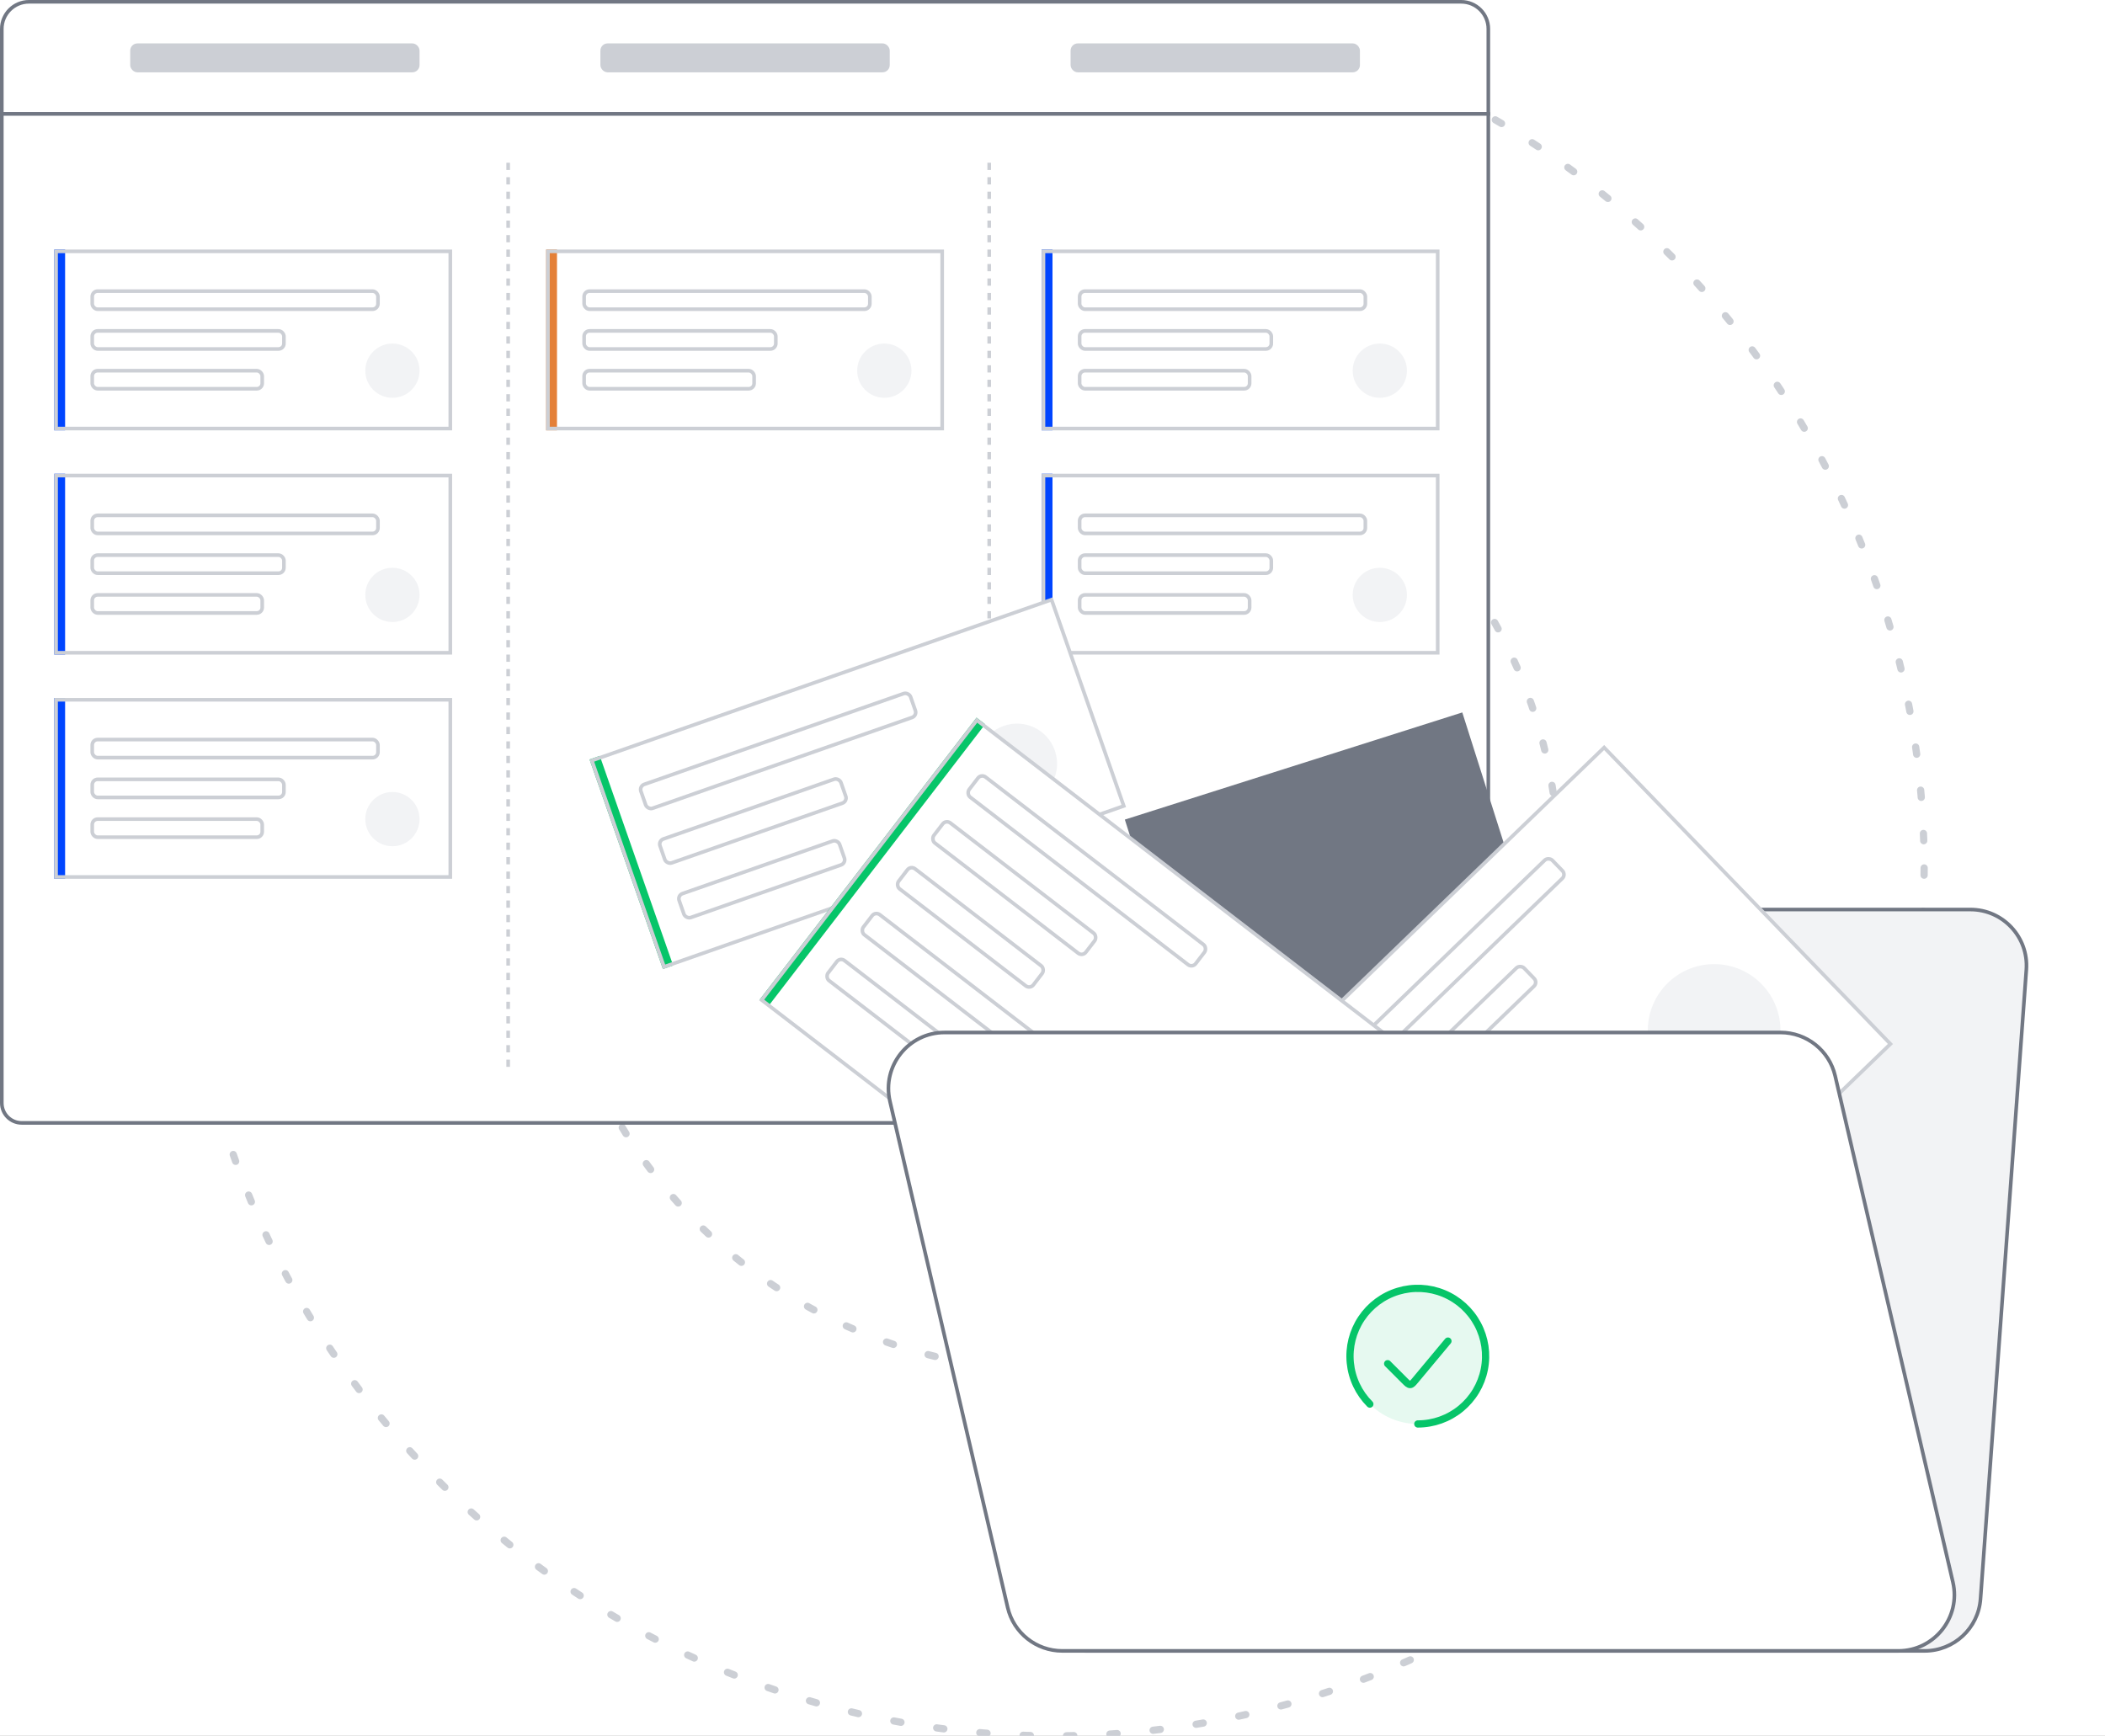 <svg width="582" height="480" viewBox="0 0 582 480" fill="none" xmlns="http://www.w3.org/2000/svg">
<rect x="0" y="0" width="582" height="480" fill="#333333" stroke="none"/>
<g clip-path="url(#clip0_769_8132)">
<rect width="582" height="480" fill="white"/>
<ellipse cx="291.5" cy="240" rx="139.5" ry="139" stroke="#CCCFD5" stroke-width="2" stroke-linecap="round" stroke-dasharray="2 10"/>
<ellipse cx="291.5" cy="240" rx="240.5" ry="240" stroke="#CCCFD5" stroke-width="2" stroke-linecap="round" stroke-dasharray="2 10"/>
<path d="M0.5 8C0.5 3.858 3.858 0.5 8 0.5H404C408.142 0.5 411.5 3.858 411.5 8V31.5H0.5V8Z" fill="white"/>
<rect x="36.5" y="12.5" width="79" height="7" rx="1.5" fill="#CCCFD5" stroke="#CCCFD5"/>
<rect x="166.5" y="12.5" width="79" height="7" rx="1.5" fill="#CCCFD5" stroke="#CCCFD5"/>
<rect x="296.5" y="12.5" width="79" height="7" rx="1.5" fill="#CCCFD5" stroke="#CCCFD5"/>
<path d="M0.5 8C0.5 3.858 3.858 0.5 8 0.5H404C408.142 0.5 411.5 3.858 411.5 8V31.5H0.5V8Z" stroke="#717783"/>
<path d="M0.5 31.5H411.5V305C411.5 308.038 409.038 310.5 406 310.5H6C2.962 310.5 0.5 308.038 0.5 305V31.5Z" fill="white" stroke="#717783"/>
<line x1="140.5" y1="45" x2="140.5" y2="295" stroke="#CCCFD5" stroke-dasharray="2 2"/>
<line x1="273.5" y1="45" x2="273.5" y2="295" stroke="#CCCFD5" stroke-dasharray="2 2"/>
<rect x="15" y="69" width="3" height="50" fill="#0045FF"/>
<rect x="25.5" y="80.5" width="79" height="5" rx="1.5" stroke="#CCCFD5"/>
<rect x="25.5" y="91.5" width="53" height="5" rx="1.5" stroke="#CCCFD5"/>
<rect x="25.5" y="102.5" width="47" height="5" rx="1.5" stroke="#CCCFD5"/>
<circle cx="108.5" cy="102.5" r="7.5" fill="#F2F3F5"/>
<rect x="15.5" y="69.5" width="109" height="49" stroke="#CCCFD5"/>
<rect x="15" y="131" width="3" height="50" fill="#0045FF"/>
<rect x="25.5" y="142.5" width="79" height="5" rx="1.5" stroke="#CCCFD5"/>
<rect x="25.5" y="153.5" width="53" height="5" rx="1.5" stroke="#CCCFD5"/>
<rect x="25.5" y="164.5" width="47" height="5" rx="1.5" stroke="#CCCFD5"/>
<circle cx="108.5" cy="164.5" r="7.5" fill="#F2F3F5"/>
<rect x="15.5" y="131.5" width="109" height="49" stroke="#CCCFD5"/>
<rect x="15" y="193" width="3" height="50" fill="#0045FF"/>
<rect x="25.5" y="204.5" width="79" height="5" rx="1.5" stroke="#CCCFD5"/>
<rect x="25.5" y="215.5" width="53" height="5" rx="1.5" stroke="#CCCFD5"/>
<rect x="25.5" y="226.5" width="47" height="5" rx="1.5" stroke="#CCCFD5"/>
<circle cx="108.5" cy="226.5" r="7.5" fill="#F2F3F5"/>
<rect x="15.5" y="193.5" width="109" height="49" stroke="#CCCFD5"/>
<rect x="288" y="69" width="3" height="50" fill="#0045FF"/>
<rect x="298.5" y="80.5" width="79" height="5" rx="1.5" stroke="#CCCFD5"/>
<rect x="298.5" y="91.5" width="53" height="5" rx="1.5" stroke="#CCCFD5"/>
<rect x="298.5" y="102.5" width="47" height="5" rx="1.5" stroke="#CCCFD5"/>
<circle cx="381.5" cy="102.5" r="7.5" fill="#F2F3F5"/>
<rect x="288.5" y="69.5" width="109" height="49" stroke="#CCCFD5"/>
<rect x="288" y="131" width="3" height="50" fill="#0045FF"/>
<rect x="298.5" y="142.5" width="79" height="5" rx="1.5" stroke="#CCCFD5"/>
<rect x="298.5" y="153.5" width="53" height="5" rx="1.5" stroke="#CCCFD5"/>
<rect x="298.5" y="164.5" width="47" height="5" rx="1.5" stroke="#CCCFD5"/>
<circle cx="381.5" cy="164.5" r="7.5" fill="#F2F3F5"/>
<rect x="288.5" y="131.5" width="109" height="49" stroke="#CCCFD5"/>
<rect x="151" y="69" width="3" height="50" fill="#E48038"/>
<rect x="161.5" y="80.5" width="79" height="5" rx="1.5" stroke="#CCCFD5"/>
<rect x="161.5" y="91.5" width="53" height="5" rx="1.5" stroke="#CCCFD5"/>
<rect x="161.5" y="102.5" width="47" height="5" rx="1.5" stroke="#CCCFD5"/>
<circle cx="244.5" cy="102.5" r="7.5" fill="#F2F3F5"/>
<rect x="151.5" y="69.5" width="109" height="49" stroke="#CCCFD5"/>
<g clip-path="url(#clip1_769_8132)">
<path d="M560.252 268.126C560.906 259.146 553.796 251.5 544.793 251.5H312.877C304.754 251.5 298.008 257.772 297.418 265.874L284.748 439.874C284.094 448.854 291.204 456.5 300.207 456.5H532.123C540.246 456.5 546.992 450.228 547.582 442.126L560.252 268.126Z" fill="#F2F3F5" stroke="#717783"/>
<rect x="404.3" y="197" width="136.789" height="97.891" transform="rotate(72.382 404.3 197)" fill="#717783"/>
<rect x="336.707" y="309.856" width="148.488" height="113.946" transform="rotate(-44 336.707 309.856)" fill="white"/>
<rect x="336" y="309.843" width="3" height="98.374" transform="rotate(-44 336 309.843)" fill="#06C569"/>
<rect x="351.542" y="310.822" width="106.521" height="7" rx="1.5" transform="rotate(-44 351.542 310.822)" stroke="#CCCFD5"/>
<rect x="362.656" y="322.331" width="80.204" height="7" rx="1.5" transform="rotate(-44 362.656 322.331)" stroke="#CCCFD5"/>
<rect x="373.771" y="333.841" width="47" height="7" rx="1.5" transform="rotate(-44 373.771 333.841)" stroke="#CCCFD5"/>
<rect x="384.886" y="345.35" width="70.581" height="7" rx="1.5" transform="rotate(-44 384.886 345.35)" stroke="#CCCFD5"/>
<rect x="396" y="356.86" width="70.581" height="7" rx="1.5" transform="rotate(-44 396 356.86)" stroke="#CCCFD5"/>
<circle cx="473.933" cy="284.933" r="18.34" transform="rotate(-44 473.933 284.933)" fill="#F2F3F5"/>
<rect x="336.707" y="309.856" width="148.488" height="113.946" transform="rotate(-44 336.707 309.856)" stroke="#CCCFD5"/>
<rect x="163.637" y="210.307" width="134.661" height="60.434" transform="rotate(-19.29 163.637 210.307)" fill="white"/>
<rect x="163" y="210" width="3" height="61.404" transform="rotate(-19.29 163 210)" fill="#06C569"/>
<rect x="176.709" y="217.386" width="79" height="7" rx="1.5" transform="rotate(-19.29 176.709 217.386)" stroke="#CCCFD5"/>
<rect x="181.995" y="232.487" width="53" height="7" rx="1.5" transform="rotate(-19.29 181.995 232.487)" stroke="#CCCFD5"/>
<rect x="187.281" y="247.589" width="47" height="7" rx="1.5" transform="rotate(-19.29 187.281 247.589)" stroke="#CCCFD5"/>
<circle cx="281.181" cy="211.181" r="11.09" transform="rotate(-19.29 281.181 211.181)" fill="#F2F3F5"/>
<rect x="163.637" y="210.307" width="134.661" height="60.434" transform="rotate(-19.29 163.637 210.307)" stroke="#CCCFD5"/>
<rect x="270.087" y="199.141" width="148.488" height="97.606" transform="rotate(37.556 270.087 199.141)" fill="white"/>
<rect x="269.995" y="198.439" width="3" height="98.374" transform="rotate(37.556 269.995 198.439)" fill="#06C569"/>
<rect x="271.309" y="213.957" width="79" height="7" rx="1.5" transform="rotate(37.556 271.309 213.957)" stroke="#CCCFD5"/>
<rect x="261.556" y="226.641" width="53" height="7" rx="1.5" transform="rotate(37.556 261.556 226.641)" stroke="#CCCFD5"/>
<rect x="251.805" y="239.325" width="47" height="7" rx="1.5" transform="rotate(37.556 251.805 239.325)" stroke="#CCCFD5"/>
<rect x="242.052" y="252.009" width="70.581" height="7" rx="1.5" transform="rotate(37.556 242.052 252.009)" stroke="#CCCFD5"/>
<rect x="232.299" y="264.693" width="70.581" height="7" rx="1.5" transform="rotate(37.556 232.299 264.693)" stroke="#CCCFD5"/>
<circle cx="333.638" cy="298.027" r="11.09" transform="rotate(37.556 333.638 298.027)" fill="#F2F3F5"/>
<rect x="270.087" y="199.141" width="148.488" height="97.606" transform="rotate(37.556 270.087 199.141)" stroke="#CCCFD5"/>
<path d="M246.051 304.511C243.79 294.792 251.169 285.5 261.148 285.5H492.294C499.502 285.5 505.758 290.469 507.391 297.489L539.949 437.489C542.21 447.208 534.831 456.5 524.852 456.5H293.706C286.498 456.5 280.242 451.531 278.609 444.511L246.051 304.511Z" fill="white" stroke="#717783"/>
<circle cx="392" cy="375" r="18.75" fill="#06C569" fill-opacity="0.1"/>
<path d="M392 393.75C396.338 393.75 400.542 392.246 403.895 389.494C407.248 386.742 409.543 382.913 410.39 378.658C411.236 374.403 410.581 369.987 408.536 366.161C406.491 362.336 403.183 359.337 399.175 357.677C395.168 356.017 390.708 355.798 386.557 357.057C382.406 358.317 378.82 360.976 376.41 364.583C374 368.19 372.915 372.521 373.34 376.838C373.765 381.155 375.674 385.191 378.742 388.258" stroke="#06C569" stroke-width="2" stroke-linecap="round"/>
<path d="M400.333 370.833L391.318 381.651C390.663 382.438 390.335 382.831 389.894 382.851C389.454 382.871 389.092 382.509 388.368 381.785L383.666 377.083" stroke="#06C569" stroke-width="2" stroke-linecap="round"/>
</g>
</g>
<defs>
<clipPath id="clip0_769_8132">
<rect width="582" height="480" fill="white"/>
</clipPath>
<clipPath id="clip1_769_8132">
<rect width="399" height="291.816" fill="white" transform="translate(163 165.184)"/>
</clipPath>
</defs>
</svg>

